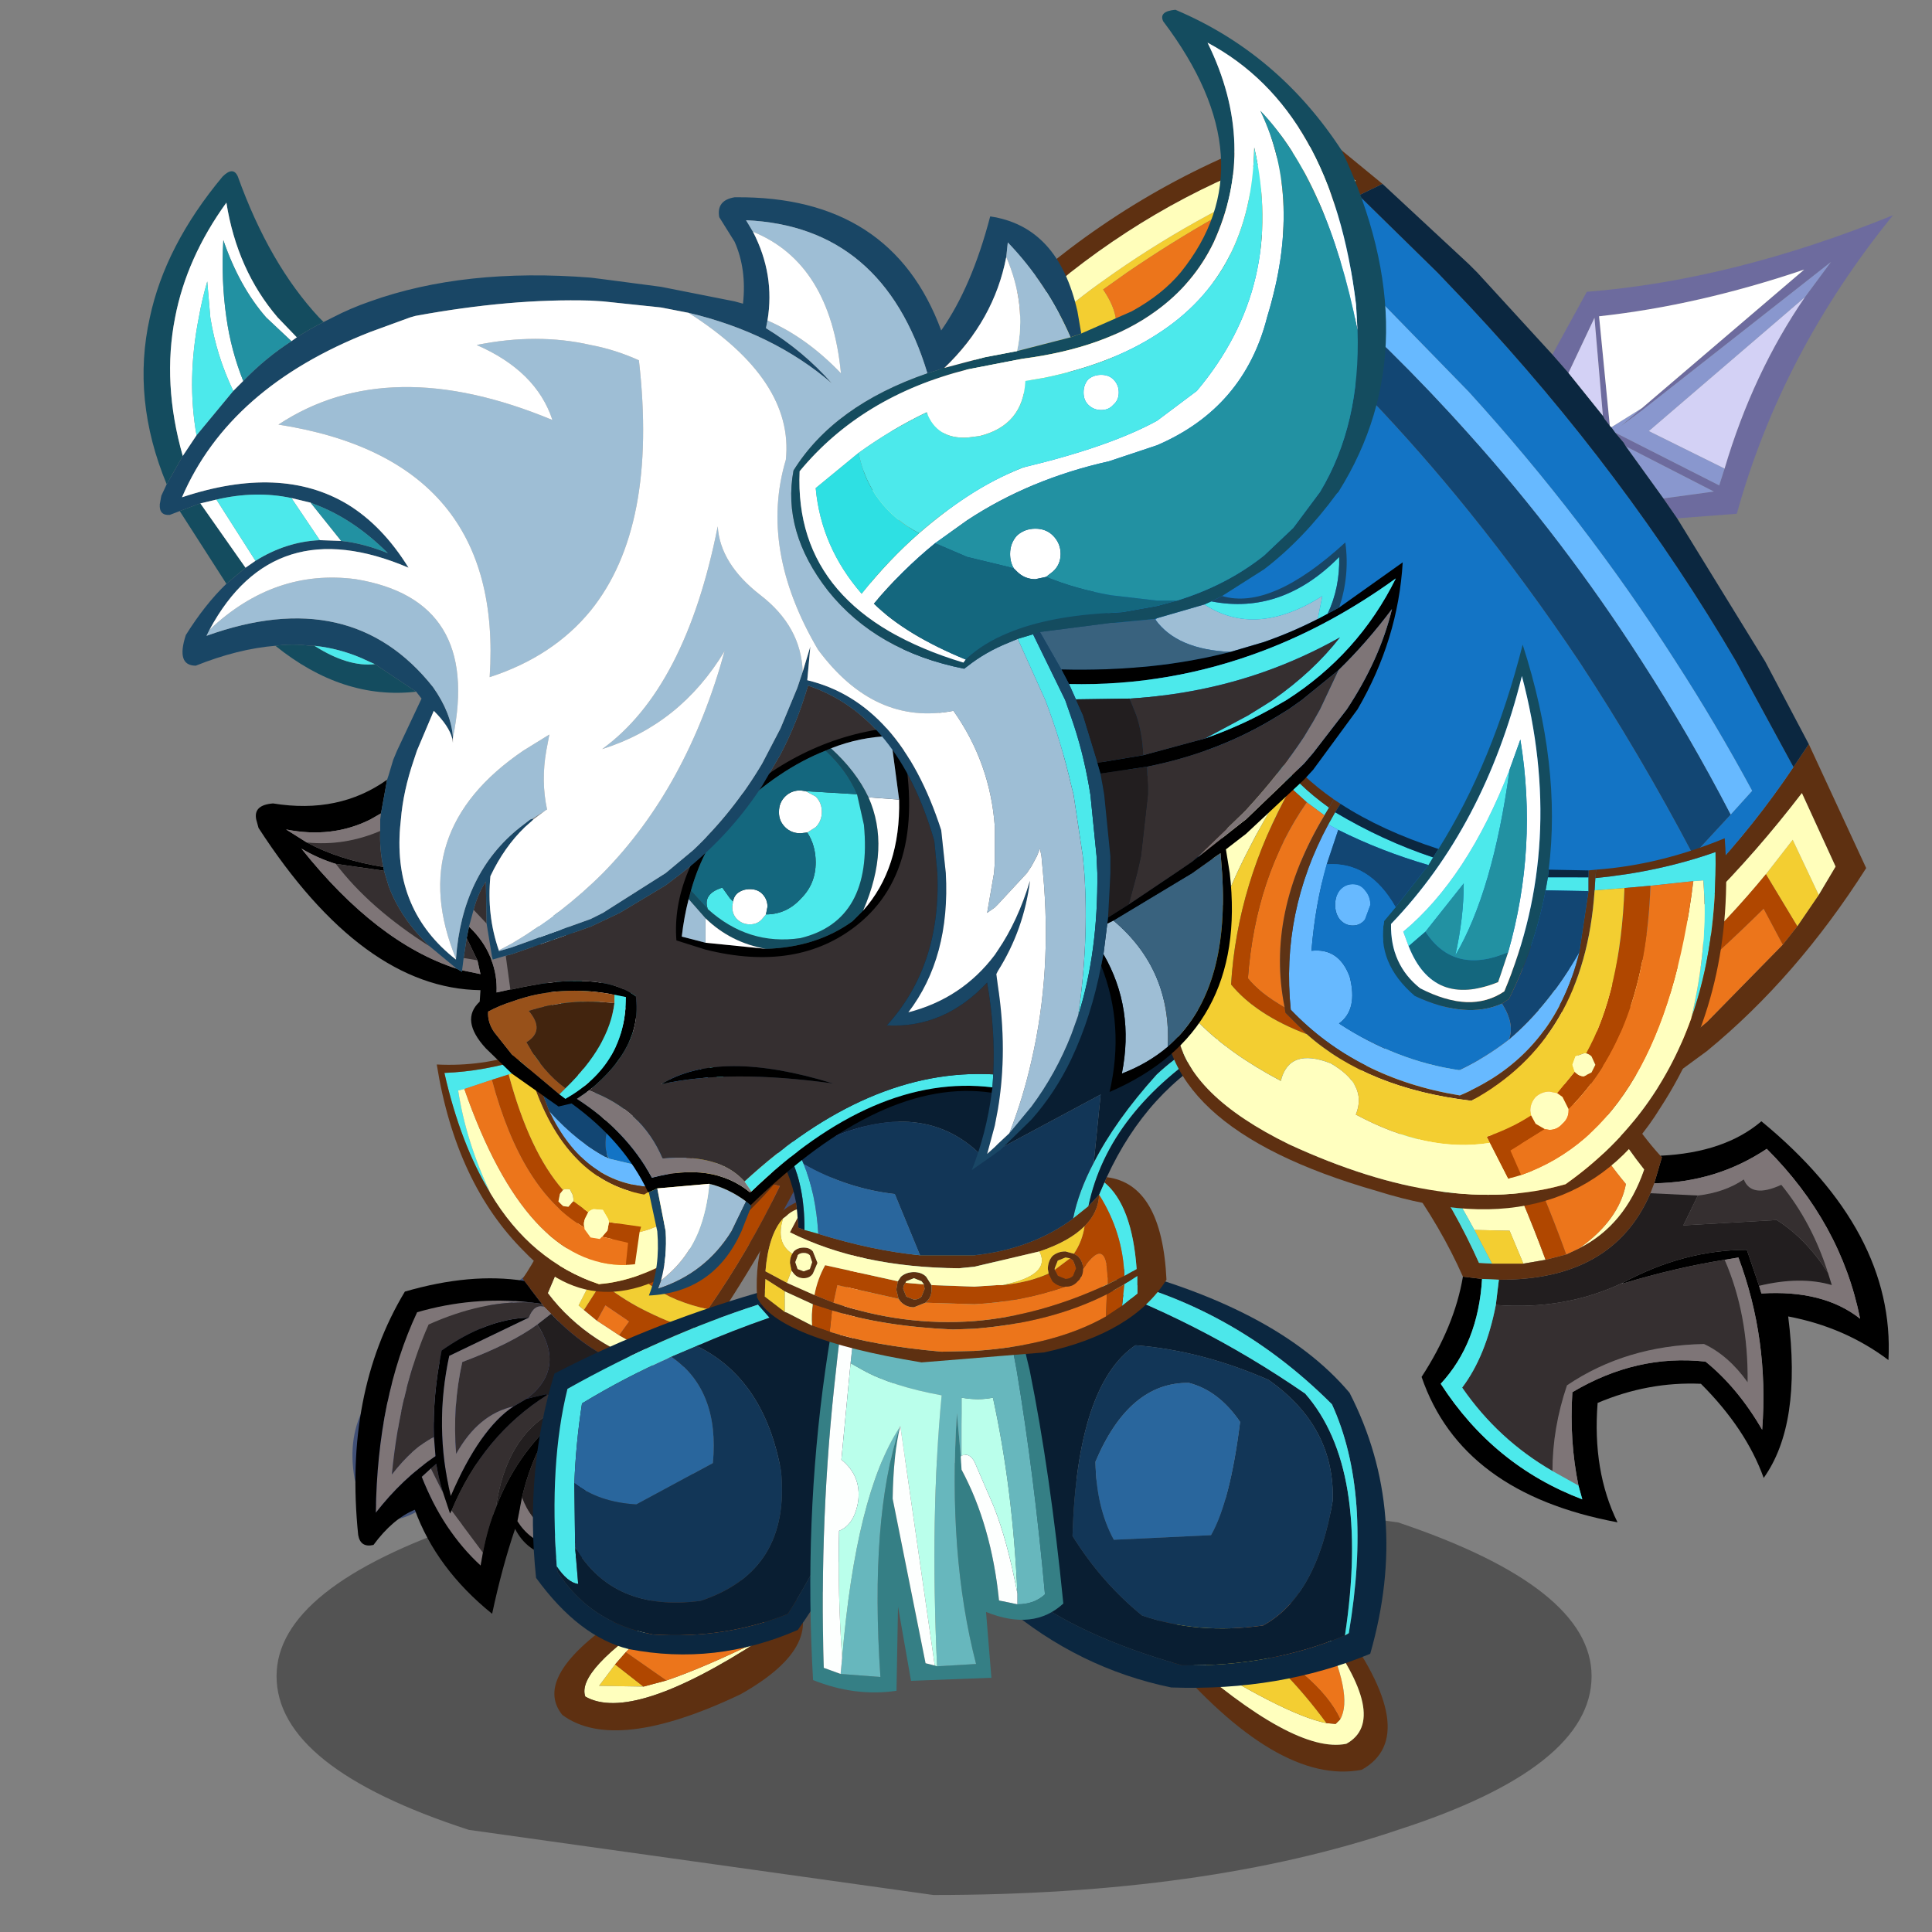<svg xmlns:ffdec="https://www.free-decompiler.com/flash" xmlns:xlink="http://www.w3.org/1999/xlink" ffdec:objectType="frame" height="90" width="90" xmlns="http://www.w3.org/2000/svg"><rect width="100%" height="100%" fill="#808080" stroke="none"/><use ffdec:characterId="30" height="135.15" transform="matrix(.65 0 0 .65 1.333 .455)" width="133.65" xlink:href="#a"/><defs><g id="a" transform="translate(-2.05 -.7)"><use ffdec:characterId="1" height="8.35" transform="matrix(1.982 0 0 3.735 19.82 104.623)" width="47.55" xlink:href="#b"/><use ffdec:characterId="3" height="91.15" transform="translate(25.25 8.9) scale(1.097)" width="100.65" xlink:href="#c"/><use ffdec:characterId="5" height="34.1" transform="translate(25.45 78.25) scale(1.097)" width="29.25" xlink:href="#d"/><use ffdec:characterId="7" height="28.15" transform="translate(31.3 61.7) scale(1.097)" width="25.5" xlink:href="#e"/><use ffdec:characterId="9" height="9.8" transform="translate(39.75 113.25) scale(1.097)" width="16.2" xlink:href="#f"/><use ffdec:characterId="11" height="12.35" transform="translate(83.05 113.4) scale(1.097)" width="14.95" xlink:href="#g"/><use ffdec:characterId="13" height="23.9" transform="translate(38.2 92.35) scale(1.097)" width="23.6" xlink:href="#h"/><use ffdec:characterId="15" height="27.7" transform="translate(68.8 90.55) scale(1.097)" width="27.85" xlink:href="#i"/><use ffdec:characterId="17" height="28.7" transform="translate(58.05 89.8) scale(1.097)" width="16.55" xlink:href="#j"/><use ffdec:characterId="19" height="40.1" transform="translate(46.3 53.65) scale(1.097)" width="41.5" xlink:href="#k"/><use ffdec:characterId="21" height="38.15" transform="translate(94.75 67.25) scale(1.097)" width="37" xlink:href="#l"/><use ffdec:characterId="23" height="36.9" transform="translate(83.4 46.2) scale(1.097)" width="36.75" xlink:href="#m"/><use ffdec:characterId="29" height="84" transform="translate(10.3 .7) scale(1.097)" width="82.25" xlink:href="#n"/></g><g id="r" fill-rule="evenodd"><path d="M94.9 11.3 96.6 9l-12.35 9.7-1.35 1 1.35-1.15 10.6-9.05q-6.95 2.35-13.4 3.05l.7 7.15-.35-.45-.1-.2-.55-6.4-1.7 3.6-1.05-1.2 2.25-4.1q9.5-.75 20-5-7.3 9-10.2 19.5l-3.9.3-.9-1.3 3.3-.45-5.75-2.95-.15-.25-.55-.65 6.8 3.45.35-1.1q1.85-6.25 5.25-11.2" fill="#6d6b9e"/><path d="M84.25 18.55 82.9 19.7l1.35-1L96.6 9l-1.7 2.3-10.2 8.75 4.95 2.45-.35 1.1-6.8-3.45-.25-.35 2-1.25m-1.05 2.5L88.95 24l-3.3.45-2.45-3.4" fill="#8997ce"/><path d="m34.1 30.45-2.25-5.35q2.75-4.5 5.95-8.3l2.2-2.45q2.15-2.3 4.45-4.25l.45-.4Q52.75 3.15 62.5.05l.05-.05 4.75 3.9-1.55.75Q61.4 6.85 57.2 9.7q-9.9 6.6-19.4 16.65l-2.6 2.85-1.1 1.25M45.3 17.4l4.55-3.7 5.65-4q4-2.65 8.5-5.15l1.55-.85-2.95-2.25q-8.5 2.6-15.7 8.25l-2.4 2-3.55 3.4-3.15 3.6q-2.35 2.9-4.5 6.3l1.55 3.2 1.25-1.55 1.7-1.95q3.1-3.4 6.75-6.6l.75-.7M94.15 42l1-1.5 3.75 8.1q-4.55 7.15-10.4 11.95l-3.75 2.75Q78 67.7 69.7 69.4l-6.95-4.7.8-.25q6.55-2.2 12.05-5.3Q82.95 55 88.5 49.1q3.1-3.3 5.65-7.1m-.7 11.6.95-1.2 1.4-2.05 1.1-1.85-2.2-4.8q-2.95 3.85-6.2 7.1-5.95 5.9-12.9 9.75-4.9 2.7-10.3 4.4l4.4 3.25.25.15 1-.3q6-1.95 10.95-4.75 3.6-2.1 6.6-4.65l4.95-5.05" fill="#5e3011"/><path d="M45.3 17.4q-1.5-.6-2-2.4l2.5-2.25q1.9-1.6 4-3.05 5.9-4.1 12.75-6.9l.05.1q-6.3 2.9-12 6.8l-1.55 1.1q1.1 1.6.8 2.9l-4.55 3.7m49.1 35L92.35 49l1.75-2.25 1.7 3.6-1.4 2.05" fill="#f3ce31"/><path d="M62.55 2.8Q55.7 5.6 49.8 9.7q-2.1 1.45-4 3.05L43.3 15q.5 1.8 2 2.4l-.75.7q-1.55-.85-1.9-2.4-2.4 2.35-4.85 5.4l-2.75 3.45 1.05 2.1-1.25 1.55L33.3 25q2.15-3.4 4.5-6.3l3.15-3.6 3.55-3.4 2.4-2q7.2-5.65 15.7-8.25l2.95 2.25-1.55.85-1.35-1.65-.1-.1M92.35 49q-9.65 11.75-24.2 17.15-.1.7 1.55 2.05l-4.4-3.25q5.4-1.7 10.3-4.4 6.95-3.85 12.9-9.75 3.25-3.25 6.2-7.1l2.2 4.8-1.1 1.85-1.7-3.6L92.35 49" fill="#fffebb"/><path d="M49.85 13.7q.3-1.3-.8-2.9l1.55-1.1q5.7-3.9 12-6.8h.05L64 4.55q-4.5 2.5-8.5 5.15l-5.65 4M36.1 26.65l-1.05-2.1 2.75-3.45q2.45-3.05 4.85-5.4.35 1.55 1.9 2.4-3.65 3.2-6.75 6.6l-1.7 1.95m34.85 41.4-1.35-1.5q10.45-3.3 22.6-15.3l1.25 2.35-4.95 5.05q-3 2.55-6.6 4.65-4.95 2.8-10.95 4.75" fill="#ec751b"/><path d="m90.05 45.1 1.4-1.55q-2.35-4.35-5-8.45-5.95-9.3-13.5-17.6l-7.6-7.8-1.75-1.6-1.7 1.3-2.4 1.8q7.2 6.35 13.45 14.1 3.75 4.65 7.2 9.8 3.95 6 7.45 12.65l2.45-2.65M65.75 4.65 70.9 9.7l2.05 2.15Q83.2 22.8 90.4 35.1l3.75 6.9q-2.55 3.8-5.65 7.1-5.55 5.9-12.9 10.05-5.5 3.1-12.05 5.3l-1.4-1q6.5-2 11.1-4.95Q68.9 55 65 51.2q-5.5-5.35-10.05-11.3-6.5-8.4-11.2-17.95L35.6 30.1l-.4-.9 2.6-2.85Q47.3 16.3 57.2 9.7q4.2-2.85 8.55-5.05" fill="#1374c5"/><path d="m61.9 9.4.35.3q5.7 4.95 10.7 10.55 6.2 6.9 11.3 14.85 3.1 4.8 5.8 10l-2.45 2.65q-3.5-6.65-7.45-12.65-3.45-5.15-7.2-9.8-6.25-7.75-13.45-14.1l2.4-1.8M35.6 30.1l8.15-8.15q4.7 9.55 11.2 17.95Q59.5 45.85 65 51.2q3.9 3.8 8.25 7.3-4.6 2.95-11.1 4.95L59.3 61.3q-4.8-3.8-8.95-8.35L56.2 48q-.45-4.05-4.7-5.2l-5.7 4.6q-4.4-5.85-8-12.75l-2.2-4.55" fill="#124673"/><path d="M90.05 45.1q-2.7-5.2-5.8-10-5.1-7.95-11.3-14.85-5-5.6-10.7-10.55l-.35-.3 1.7-1.3 1.75 1.6 7.6 7.8q7.55 8.3 13.5 17.6 2.65 4.1 5 8.45l-1.4 1.55" fill="#67b9ff"/><path d="m82.5 20.15.55.65.15.25 2.45 3.4.9 1.3 5.75 9.35 2.85 5.4-1 1.5-3.75-6.9q-7.2-12.3-17.45-23.25L70.9 9.7l-5.15-5.05 1.55-.75 5.65 5.25.55.55 4.9 5.35 1.05 1.2 2.25 2.8.1.2.35.45.1.1.25.35M35.2 29.2l.4.9 2.2 4.55q3.6 6.9 8 12.75l-.75.65q-4.05-5-7.25-10.5-2.05-3.45-3.7-7.1l1.1-1.25m26.95 34.25 1.4 1-.8.25-4.4-3.4q-4.6-3.75-8.55-7.85l.55-.5q4.15 4.55 8.95 8.35l2.85 2.15" fill="#0b2740"/><path d="m82.15 19.7-.7-7.15q6.45-.7 13.4-3.05l-10.6 9.05-2 1.25-.1-.1" fill="#fff"/><path d="M94.9 11.3q-3.4 4.95-5.25 11.2l-4.95-2.45 10.2-8.75m-15.45 4.95 1.7-3.6.55 6.4-2.25-2.8" fill="#d3d1f5"/><path d="m54.1 48.6 1.15-.95q-.6-3.05-3.55-4.05L3.05 83q1.2.9 1.8 2.2.6 1.35.6 3.1L54.1 48.6m-8.3-1.2 5.7-4.6q4.25 1.15 4.7 5.2l-5.85 4.95-.55.5Q29.25 70.65 8.7 87l-4.5 3.65Q1.1 92.35.15 88.5q-.5-2.8.75-4.9l44.15-35.55.75-.65M4.25 89.45l.4-1.75q-.15-3.2-2.45-4.3-1.45.1-1.65 3.05v.4q-.15 3.1 1.9 3.75 1.25.1 1.8-1.15" fill="#415076"/><path d="M4.85 85.2q-.6-1.3-1.8-2.2L51.7 43.6q2.95 1 3.55 4.05l-1.15.95q-.3-1.55-1.3-2.35L4.85 85.2m-4.3 1.25q.2-2.95 1.65-3.05 2.3 1.1 2.45 4.3l-.4 1.75q-.05-3.65-1.8-4.55-1.05-.4-1.9 1.55" fill="#929dc5"/><path d="M54.1 48.6 5.45 88.3q0-1.75-.6-3.1L52.8 46.25q1 .8 1.3 2.35M.55 86.45q.85-1.95 1.9-1.55 1.75.9 1.8 4.55-.55 1.25-1.8 1.15-2.05-.65-1.9-3.75v-.4" fill="#5a6aab"/><path d="m93.45 53.6-1.25-2.35q-12.15 12-22.6 15.3l1.35 1.5-1 .3-.25-.15q-1.65-1.35-1.55-2.05Q82.7 60.75 92.35 49l2.05 3.4-.95 1.2" fill="#b04700"/></g><g id="s" fill-rule="evenodd"><path d="M19.1 2.75 17.45 1.7 12.6 13.15q2.65 3.5 7.45 4.9l.55-.6 1.45-1.9 1-1.35q2.65-3.8 4.7-8.05-4.8-1.1-8.65-3.4m.7 16-.8-.25q-3.65-1.3-6.2-4l-.25-.25-.2-.2-.15-.2-1.15-1.5-.1-.15Q13.25 8.85 16.3 0q6.15 3.95 12.95 5.4-3.7 7-7.2 11.8l-1.4 1.8h-.05l-.8-.25" fill="#5e3011"/><path d="m20.6 17.45-.55.6q-4.8-1.4-7.45-4.9L17.45 1.7l1.65 1.05q-1 3.8-2.35 7l-2.15 4.2.35.3.85.7 1.45.95q1.55.9 3.35 1.55" fill="#ffffbf"/><path d="M19.1 2.75q3.85 2.3 8.65 3.4-2.05 4.25-4.7 8.05-4.35-.9-6.3-4.45 1.35-3.2 2.35-7m2.95 12.8-1.45 1.9q-1.8-.65-3.35-1.55l.65-.9-1.55-1.05-.55 1-.85-.7 1.15-1.8q2.35 1.95 5.95 3.1" fill="#b04700"/><path d="m17.25 15.9-1.45-.95.55-1L17.9 15l-.65.9" fill="#ec751b"/><path d="m23.05 14.2-1 1.35q-3.6-1.15-5.95-3.1l-1.15 1.8-.35-.3 2.15-4.2q1.95 3.55 6.3 4.45" fill="#f2ce33"/><path d="m12.8 14.5-.9.7q-1.7 1.25-4.9 2.45-.65 2.9-.4 6 1.45-2.6 3.75-3.1-2.2 1.45-4.1 5.85-1.1-4.5-.1-9.15l5.2-2.5q.35-.9 1-.7l.2.2.25.25m-1.9 12q1.15 3 5.15 3.25-3.95.7-5.45-1.7l.3-1.55m-4.6.85 2.05 2.75-.15.85q-2.45-2.25-3.85-5.8l.6-.55.8 1.6.45 1.35.1-.2m-1.15-4.8.1 1.25q-2.2 1.5-3.9 3.7.1-7.55 2.7-13.1 3.6-1.05 7.35-.65-3.15-.1-6.6 1.45-1.85 4.15-2.4 9.8 1.4-1.8 2.75-2.45" fill="#7e7577"/><path d="M11.9 15.2q1.9 2.9-.7 4.85l-.85.5q-2.3.5-3.75 3.1-.25-3.1.4-6 3.2-1.2 4.9-2.45m.65 4.6q1.1.1.35 1.1-3.05 1.7-3.7 6.25-.55 1.35-.85 2.95L6.3 27.35q2.05-4.9 6.25-7.55m-.2-5.75q-.65-.2-1 .7h-.05q-2.75.1-5.65 2.15-.6 3.05-.5 5.65Q3.8 23.2 2.4 25q.55-5.65 2.4-9.8 3.45-1.55 6.6-1.45l.8.1.15.2M4.95 24.6l.35-.3q.15.95.45 1.9l-.8-1.6" fill="#352f30"/><path d="m11.9 15.2.9-.7q2.55 2.7 6.2 4l.8.25-.35 2.25q-.5 1.65-1.5 2.7l-3 .2q-1.6 4.55 1.2 5.85h-.1q-4-.25-5.15-3.25.7-3 2.3-5.15-2.7 2.4-4 5.8.65-4.55 3.7-6.25.75-1-.35-1.1v-.05h-.05l-1.3.3q2.6-1.95.7-4.85" fill="#221e1f"/><path d="m11.2 20.05 1.3-.3.05.05q-4.2 2.65-6.25 7.55l-.1.2-.45-1.35q-.3-.95-.45-1.9l-.35.3-.6.55q1.4 3.55 3.85 5.8l.15-.85q.3-1.6.85-2.95 1.3-3.4 4-5.8-1.6 2.15-2.3 5.15l-.3 1.55q1.5 2.4 5.45 1.7h.1q-2.8-1.3-1.2-5.85l3-.2q1-1.05 1.5-2.7l.35-2.25.8.25-.35 2q-.55 2.1-1.55 3.4l-3.3.5q-1.3 2.6 1.7 5.05-5.15 1.55-6.65-1.4-.85 2.5-1.5 5.55-3.65-2.95-5.05-6.8-1.45.6-2.7 2.3-.85.2-1-.65-.95-9.25 3.05-15.9 4.3-1.25 7.8-.7l1.15 1.5-.8-.1q-3.75-.4-7.35.65-2.6 5.55-2.7 13.1 1.7-2.2 3.9-3.7l-.1-1.25q-.1-2.6.5-5.65 2.9-2.05 5.65-2.15h.05l-5.2 2.5q-1 4.65.1 9.15 1.9-4.4 4.1-5.85l.85-.5"/></g><g id="t" fill-rule="evenodd"><path d="m15.95 5.85.35-.45-.4-.45q-1.65 2.25-3.6 4l.3.3 3.35-3.4m.15-1.25.3.3.55-1 .5-1 .15-.3.35-1-.4-.2-1.45 3.2M6 13.55l-.2-.65q-2.7.85-5.3.95 1.05 4.65 3 7.85-1.6-3.4-2.1-6.7l.4-.1 1.8-.6 1.1-.35 1.3-.4m2.05-.9-.25-.6-1.7.75.15.65 1.8-.8" fill="#4ce8eb"/><path d="m16.3 5.4-.35.45.9 1.55 1.65 4q-1.2.35-1.3 2 .05 1.8 1 2.15-2 2.9-4.45 4.5l-2.5-.6q-2-1-3.9-3.1 2.25 4.7 6.6 4.95 4.1-2.7 6.1-7.3-.75-5.05-3.75-8.6M16 8.85q-.3.15-.45.55-.2.4-.1.8l.45.65.55.05.5-.55v-.8l-.35-.65-.6-.05" fill="#67b9ff"/><path d="m15.9 4.95.4.45q3 3.55 3.75 8.6-2 4.6-6.1 7.3-4.35-.25-6.6-4.95l-1.1-2.9-.15-.65-.1-.35-.3.05.1.4.2.65q2.1 7.25 7.55 8.25 4.15-2.5 6.05-6.35l.65-1.4v-.35q-.3-5-3.85-8.8l-.3-.3-.3-.35-.25.35.35.35" fill="#5e3315"/><path d="M12.3 8.95q1.95-1.75 3.6-4l-.35-.35q-1.4 2.1-3.55 4l.3.35m-4.65 2.7-1.65.8.1.35 1.7-.75-.15-.4" fill="#0b2740"/><path d="M5.7 12.5q-2.7.95-5.7.8 1.25 7.8 5.75 12.25 5.4 5.65 12.75-.95 8.7-7.4 6.6-13.75-2.3-7-7.6-10.2-.6 1.85-1.7 3.6l.3.35 1.45-3.2.4.2 2.55 2.1Q24.1 8 25 13.1q.2 3.3-3.35 7.55-5.75 6.55-11.05 7-4.45-1.5-7.1-5.95-1.95-3.2-3-7.85 2.6-.1 5.3-.95l-.1-.4" fill="#5e3011"/><path d="M20.25 13.7v.35l-.65 1.4q1.9-1.85 2.6-3.8-1.45-4.95-4.75-8.75l-.5 1q3 2.75 4.45 7.7-.25.95-1.15 2.1m-7.9 12.7.6-.05.3-2.1.1-.35-2.1-.3-.1.55-.35.4 1.7.4-.15 1.45M9.9 22.95l-.95-.7H8.9l-.3.35-.35-.05-.3-.3.1-.5.2-.25Q6.05 19 4.7 13.95l-1.1.35q1.95 7.3 6.05 9.65-.1-.35.1-.7l.15-.3" fill="#b04700"/><path d="M19.6 15.45q-1.9 3.85-6.05 6.35-5.45-1-7.55-8.25l-1.3.4Q6.05 19 8.25 21.5l.1-.05h.35l.2.4.05.4.95.7q.15-.15.35-.2l.6.05.35.6.05.2 2.1.3-.1.35q2.75-.65 5.3-3.9-.9-1.2.45-3 1.5-1.55 2.25 0Q23.1 15 24 12.9q-1-4.75-6.4-10.3l-.15.3q3.3 3.8 4.75 8.75-.7 1.95-2.6 3.8" fill="#f3ce31"/><path d="m17.95 1.6-.35 1Q23 8.15 24 12.9q-.9 2.1-2.75 4.45-.75-1.55-2.25 0-1.35 1.8-.45 3-2.55 3.25-5.3 3.9l-.3 2.1-.6.05q-6.5.1-10.55-11.5l-.4.1q.5 3.3 2.1 6.7 2.65 4.45 7.1 5.95 5.3-.45 11.05-7Q25.2 16.4 25 13.1q-.9-5.1-4.5-9.4l-2.55-2.1m-6.7 22-.05-.2-.35-.6-.6-.05q-.2.05-.35.2l-.15.3q-.2.35-.1.7v.1l.4.55.6.1.15-.15.35-.4.1-.55m-2.3-1.35-.05-.4-.2-.4h-.35l-.1.05-.2.25-.1.5.3.3.35.05.3-.35h.05" fill="#ffffbf"/><path d="M16.4 4.9q3.55 3.8 3.85 8.8.9-1.15 1.15-2.1-1.45-4.95-4.45-7.7l-.55 1M3.6 14.3l-1.8.6q4.05 11.6 10.55 11.5l.15-1.45-1.7-.4-.15.15-.6-.1-.4-.55v-.1Q5.55 21.6 3.6 14.3" fill="#ec751b"/><path d="m12.6 9.25-.3-.3-.3-.35Q8.8 5.3 6.15 0q-.25 6.7 1.5 11.65l.15.4.25.6q1.1 2.6 2.75 4.75l.35.1q1.7.15 3.55-1.95 1.2-2.35.4-4.3l-.65-.5-1.85-1.5m2.25 2.25q.5 2.05-.45 3.75-1.8 2.2-3.5 1.65-4.25-6.2-4.35-15.35 3.3 6.8 8.3 9.95" fill="#144c5f"/><path d="m15.95 5.85-3.35 3.4 1.85 1.5Q15 8 16.85 7.4l-.9-1.55m-8.6 10.5q1.9 2.1 3.9 3.1-.4-.7-.1-1.95l-.35-.1q-1.65-2.15-2.75-4.75l-1.8.8 1.1 2.9" fill="#124673"/><path d="m13.55 12.55.85.35.05-.8q-3.3-1.5-6.3-6.15 2.1 5.8 4.4 8.3-.8-1.75-1.2-3.45l2.2 1.75" fill="#4ce9eb"/><path d="m14.4 12.9-.85-.35q-.7 2.65-3.25 2.55l.75 1.25q3 .1 3.35-3.45" fill="#14677e"/><path d="M8.15 5.95q3 4.65 6.3 6.15l-.05.8q-.35 3.55-3.35 3.45l-.75-1.25Q7.85 10.35 7.35 4.65l.8 1.3m6.7 5.55q-5-3.15-8.3-9.95.1 9.15 4.35 15.35 1.7.55 3.5-1.65.95-1.7.45-3.75" fill="#fff"/><path d="m11.25 19.45 2.5.6q2.45-1.6 4.45-4.5-.95-.35-1-2.15.1-1.65 1.3-2l-1.65-4q-1.85.6-2.4 3.35l.65.5q.8 1.95-.4 4.3-1.85 2.1-3.55 1.95-.3 1.25.1 1.95M16 8.85l.6.05.35.65v.8l-.5.55-.55-.05-.45-.65q-.1-.4.1-.8.15-.4.45-.55" fill="#1374c5"/><path d="m13.55 12.55-2.2-1.75q.4 1.7 1.2 3.45-2.3-2.5-4.4-8.3l-.8-1.3q.5 5.7 2.95 10.45 2.55.1 3.25-2.55" fill="#2291a2"/></g><g id="u" fill-rule="evenodd"><path d="M3.95 5.5 5.8 6.95 2.9 6.9l1.05-1.4" fill="#f3ce32"/><path d="m5.8 6.95 1.5-.4q2.5-.85 6.15-2.65Q5.05 9.35 2 7.6q-.6-1.7 5-5.4l1.15-.4Q6 3.3 4.65 4.7l-.7.8L2.9 6.9l2.9.05" fill="#ffffbe"/><path d="M4.5 2.25Q10.4-1.3 15.45.7q2.55 3.45-3.3 6.75Q3.95 11.35.5 8.8q-2.05-2.55 4-6.55m3.65-.45L7 2.2Q1.4 5.9 2 7.6q3.05 1.75 11.45-3.7l.85-.6Q11.85.65 8.15 1.8" fill="#5e3011"/><path d="m7.3 6.55-1.5.4L3.95 5.5l.7-.8L7.3 6.55" fill="#b04700"/><path d="M7.3 6.55 4.65 4.7Q6 3.3 8.15 1.8q3.7-1.15 6.15 1.5l-.85.6Q9.8 5.7 7.3 6.55" fill="#ec751b"/></g><g id="v" fill-rule="evenodd"><path d="M2.45 1.45Q3.3 1.05 4.7.9q4.45-.05 5.6 1.6l.35.45q2.1 4.45 1.2 6Q10.5 6 4.85 3q-1.15-.9-2.4-1.55" fill="#ec751b"/><path d="m10.65 2.95-.35-.45Q9.15.85 4.7.9q-1.4.15-2.25.55Q.6 2.25 1.2 4.2l.15.4q7.5 6.65 10.9 5.95 2.9-1.6-1.6-7.6m1.05-.45q5.6 7.5 1.55 9.75Q7.75 13.3.4 4.65-1.2.7 3.95.1q5.1-.6 7.75 2.4" fill="#5e3011"/><path d="M11.85 8.95q.9-1.55-1.2-6 4.5 6 1.6 7.6-3.4.7-10.9-5.95l-.15-.4q6.95 4.45 9.75 5l.6.05.3-.3" fill="#ffffbe"/><path d="M4.85 3q5.65 3 7 5.95l-.3.3-.6-.05Q8.2 5.45 4.85 3" fill="#b04700"/><path d="M2.45 1.45Q3.7 2.1 4.85 3q3.35 2.45 6.1 6.2-2.8-.55-9.75-5-.6-1.95 1.25-2.75" fill="#f3ce32"/></g><g id="w" fill-rule="evenodd"><path d="M14.7 1.05q-6.2 2-12.45 5.5-1.2 4.85-.7 11.6l.05.35q2.15 3.35 6.25 4.1 4.7.3 8.8-1.35Q21 14.4 22.85 5.8 21.65 1.6 16.1.6l-1.4.45M1.4 5.55Q8.05 2.1 15.65 0q9.9 1.25 7.45 9.6l-.05.15q-2 7.35-5.75 12.55-5.4 2.35-11.05 1.25Q3 22.75.2 18.9q-.75-7 1.2-13.35" fill="#0b2740"/><path d="m14.7 1.05.75.85Q13 2.75 10.7 3.75l-1.65.7Q6 5.8 3.2 7.5q-.4 2.6-.5 5.2l.05 4.2.2 2.4q-.7-.1-1.4-1.15-.5-6.75.7-11.6 6.25-3.5 12.45-5.5" fill="#4ce7ea"/><path d="M2.7 12.7q.1-2.6.5-5.2Q6 5.8 9.05 4.45q3.15 2.2 2.7 6.95l-5 2.7q-2.5-.15-4.05-1.4" fill="#29669d"/><path d="M10.7 3.75q2.3-1 4.75-1.85l-.75-.85L16.1.6q5.55 1 6.75 5.2-1.85 8.6-6.2 15.45-4.1 1.65-8.8 1.35-4.1-.75-6.25-4.1l-.05-.35q.7 1.05 1.4 1.15l-.2-2.4q2.5 4.25 8.2 3.5 5.9-1.95 5.25-8.5-1.1-6-5.5-8.15" fill="#091e32"/><path d="m2.75 16.9-.05-4.2q1.55 1.25 4.05 1.4l5-2.7q.45-4.75-2.7-6.95l1.65-.7q4.4 2.15 5.5 8.15.65 6.55-5.25 8.5-5.7.75-8.2-3.5" fill="#123657"/></g><g id="x" fill-rule="evenodd"><path d="M11.55 5.35h-.1q-3.8 2.6-4.1 12.45 1.9 3.05 4.55 5.2 3.65 1.25 7.9.65 3.5-1.9 4.55-8.15.15-4.85-4.2-7.9-4.35-1.9-8.6-2.25m13.6 18.95q-4.9 2.05-10.65 1.95Q7.75 24.35 4 21.4 1.2 15.05.8 7.2 2.9 1.75 7.6.9q7.85 2.7 14.95 7.6 4.25 4.85 2.6 15.8" fill="#091e32"/><path d="M11.55 5.35q4.25.35 8.6 2.25 4.35 3.05 4.2 7.9-1.05 6.25-4.55 8.15-4.25.6-7.9-.65-2.65-2.15-4.55-5.2.3-9.85 4.1-12.45h.1m-2.7 7.6q.05 3 1.2 5.1l6.35-.3q1.25-2.2 1.9-7.4-1.4-2.05-3.35-2.55-3.9-.05-6.1 5.15" fill="#123657"/><path d="M7.6.9Q2.9 1.75.8 7.2q.4 7.85 3.2 14.2 3.75 2.95 10.5 4.85 5.75.1 10.65-1.95l.25-.15Q26.95 15 24.3 9.2 17.7 2.6 8.95.75L7.6.9M9.25 0q11.4 2.75 16.2 8.45 4 7.8 1.35 17.05-5.9 2.45-13 2.2-6.05-1.25-10.9-5.35Q.1 15.55 0 7.45 1.9.3 9.25 0" fill="#0b2740"/><path d="M7.6.9 8.95.75Q17.7 2.6 24.3 9.2q2.65 5.8 1.1 14.95l-.25.15q1.65-10.95-2.6-15.8Q15.45 3.6 7.6.9" fill="#4ce7ea"/><path d="M8.85 12.95q2.2-5.2 6.1-5.15 1.95.5 3.35 2.55-.65 5.2-1.9 7.4l-6.35.3q-1.15-2.1-1.2-5.1" fill="#29669d"/></g><g id="y" fill-rule="evenodd"><path d="M12.1.15h.4l.05.05 1.8 7.45q1.35 6.7 2.2 15.25-1.95 1.8-5.05.55l.35 4.3-5.25.2-.85-4.85-.1 5.5q-2.7.4-5.45-.7-.6-10.4.8-20.25Q1.55 3.8 2.4 0h.4q-.7 3.8-1.1 7.65Q.6 17.25.9 27.1l1.1.4 2.6.2q-.7-10.3 1.25-16.3l.05-.1q-.45 1.8-.5 4.75L7.55 26.8l.6.15.15.05 2.55-.15Q9 19.7 9.6 10.45l.25 2.85.05.85q1.95 3.65 2.45 8.55l1.2.25q1.1 0 1.8-.65-.7-7.75-1.85-14.65L12.1.15" fill="#357f85"/><path d="m3.5.05 8.6.1 1.4 7.5q1.15 6.9 1.85 14.65-.7.65-1.8.65v-.7q-.3-6.85-1.6-12.8-.95.2-2.05 0v3.8l-.05.05-.25-2.85q-.6 9.25 1.25 16.4L8.3 27q-.45-9.9.3-17.7-3.25-.6-5.15-1.65l-.8-.45.15-1.35q.25-3.35.7-5.8M5.85 11.4q-1.95 6-1.25 16.3L2 27.5l.1-1.05Q3 15.75 5.85 11.4" fill="#67b7bd"/><path d="m8.3 27-.15-.05L5.9 11.3l-.05.1Q3 15.75 2.1 26.45q-.3-4.15-.2-8.3 1-.4 1.25-1.95.2-1.65-1.1-2.7l.6-6.3.8.45Q5.35 8.7 8.6 9.3q-.75 7.8-.3 17.7m1.6-13.75v-3.8q1.1.2 2.05 0 1.3 5.95 1.6 12.8-.65-3.45-1.55-5.7l-1.25-2.9q-.35-.65-.85-.4m-4-1.95v-.05.05" fill="#baffeb"/><path d="m2.8 0 .7.05q-.45 2.45-.7 5.8L2.65 7.2l-.6 6.3q1.3 1.05 1.1 2.7-.25 1.55-1.25 1.95-.1 4.15.2 8.3L2 27.5l-1.1-.4q-.3-9.85.8-19.45Q2.1 3.8 2.8 0m10.75 22.95-1.2-.25q-.5-4.9-2.45-8.55l-.05-.85.05-.05q.5-.25.85.4l1.25 2.9q.9 2.25 1.55 5.7v.7m-5.4 4-.6-.15L5.4 16.05q.05-2.95.5-4.75l2.25 15.65" fill="#fdfffe"/></g><g id="z" fill-rule="evenodd"><path d="M10.35 31.45q.05-5.9-4.3-8.35-1.85-1.9-3.1-4.2 1.6 2.35 3.4 3.65Q8.8 23.9 10 26.45l.3.7q.8 1.95.95 4.55l-.9-.25m18.9-4.4q1.4-2.75 4.1-5.75 2.25-2.1 4.1-2.35l-.2.25q-7.05 4.45-8.35 10.7l-1 .8q.35-1.75 1.35-3.65" fill="#49e1e4"/><path d="M9.8 29.65Q9 25.5 5.45 23.1q-1.8-1.85-3.05-3.95Q.35 15.7 0 11.6l.6-.65L3.55 8.3Q20.6-7.05 41.35 6.05q.6 4.7-.9 8.75-.95 2.5-2.7 4.8-5 2.65-7.65 8.4l-.15.35-.35.8-.7.75q1.3-6.25 8.35-10.7l.2-.25q-1.85.25-4.1 2.35-2.7 3-4.1 5.75l.45-4.45-7.65 4.1-.6-.55q-4.3-3.7-11.45.3-1.2-2.55-3.65-3.9-1.8-1.3-3.4-3.65 1.25 2.3 3.1 4.2 4.35 2.45 4.3 8.35l-.4-.15-.05-.65-.05-.55-.05-.45" fill="#091e32"/><path d="M30.1 28q3.6.45 3.9 6.7-2.2 3.5-8 4.75l-8 .65q-9.45-1.55-10.75-4.25-.25-4.9 2.55-6.2l.05.45q-.4.15-.7.45l-.2.15Q8 31.75 7.8 34.15l1.4.75 1.8.8 1.25.5q4.55 1.55 9.2 1.2 4.3-.35 8.7-2.4l1.1-.55.8-.45q-.3-4.15-2.1-5.65l.15-.35M9.9 30.65l.05.65.4.15.9.25q3.55 1.1 6.65 1.4h3.55q3.75-.4 6.45-2.4l1-.8.7-.75q-.05 1.15-.95 2.05-1 1-2.95 1.65l-4.25 1-1 .1Q14 33.9 9.4 31.6l.5-.95m7.05 4.25q-.15.15-.15.4l.2.5.5.2q.3 0 .5-.2l.2-.5-.05-.3-.15-.2-.5-.2-.5.2-.05.1m1.7.15v.3q0 .5-.35.8l-.05.05-.75.3q-.5 0-.85-.35l-.15-.2-.15-.6.1-.55.2-.3q.35-.3.85-.3t.8.3l.35.55m8.75.1q-.5 0-.85-.35l-.25-.5-.05-.3q0-.5.3-.85.35-.3.85-.3l.55.15.25.15q.35.35.35.85t-.35.8q-.3.35-.75.35h-.05M12 38.1q2.85.9 7.3 1.3l2.15-.05q5.25-.35 8.6-2.25l1.05-.7 1-.8v-1.15l-.85.55-1.15.65q-3.65 1.85-8.65 2.25l-1.4.05q-4.55-.2-7.9-1.25l-1.25-.4-1.85-.85-1.25-.8-.05 1.15 1.3 1 .15.05 1.65.85 1.15.4m15.7-4.8-.3-.05-.5.2-.2.5v.1l.2.4.5.2q.3 0 .5-.2l.2-.5-.2-.5-.2-.15m-17 .7.15-.45-.15-.45q-.15-.15-.4-.15t-.4.15v.05l-.15.4.15.45.4.15.4-.15m-1.15-1 .1-.15q.25-.25.65-.25t.6.25l.3.75-.3.7q-.2.3-.6.3-.4 0-.65-.3l-.15-.2-.1-.5q0-.35.15-.6" fill="#5e3011"/><path d="m29.6 29.15.35-.8q1.8 1.5 2.1 5.65l-.8.45q-.1-2.85-1.65-5.3m1.5 7.25.15-1.4.85-.55v1.15l-1 .8" fill="#4ce9eb"/><path d="M28.65 31.2q.9-.9.95-2.05 1.55 2.45 1.65 5.3l-1.1.55q.05-3.4-1.6-1 0-.5-.35-.85l-.25-.15q.55-.8.7-1.8M18.15 35l.05.3-.2.5q-.2.2-.5.2l-.5-.2-.2-.5q0-.25.15-.4l1.2.1m.1 1.2.05-.05q.35-.3.35-.8v-.3l2.8.1 1.5-.1h.35q1.8-.2 3-.75l.25.5q.35.35.85.35-2.9 1-5.95 1.15l-3.2-.1m-1.8-1.4-.1.55.15.6-4-.9-.25 1.15-1.25-.5q.2-1.05.7-1.95l4.75 1.05m13.6 2.3.05-1.45 1.15-.65-.15 1.4-1.05.7m-17.9-.4L12 38.1l-1.15-.4q-.05-.75.05-1.4l1.25.4m15.55-3.4.2.15.2.5-.2.5q-.2.2-.5.2l-.5-.2-.2-.4 1-.75" fill="#b04700"/><path d="M10 26.45q7.15-4 11.45-.3l.6.55 7.65-4.1-.45 4.45q-1 1.9-1.35 3.65-2.7 2-6.45 2.4H17.9l-1.65-4q-3.1-.35-5.95-1.95l-.3-.7" fill="#123657"/><path d="m9.85 30.1.05.55-.5.95q4.6 2.3 11.05 2.35l1-.1 4.25-1q.8 1.55-2.4 2.2h-.35l-1.5.1-2.8-.1-.35-.55q-.3-.3-.8-.3t-.85.3l-.2.3-4.75-1.05q-.5.9-.7 1.95l-1.8-.8.3-.8.15.2q.25.3.65.3t.6-.3l.3-.7-.3-.75q-.2-.25-.6-.25-.4 0-.65.25l-.1.15q-1.1-.7-.6-2.3l.2-.15q.3-.3.7-.45m7.1 4.8.05-.1.5-.2.5.2.15.2-1.2-.1m-6.1 2.8-1.65-.85-.15-.05v-1.35l1.85.85q-.1.65-.05 1.4M10.7 34l-.4.15-.4-.15-.15-.45.15-.4v-.05q.15-.15.4-.15t.4.15l.15.45-.15.45" fill="#ffffbf"/><path d="m18.25 36.2 3.2.1q3.05-.15 5.95-1.15h.05q.45 0 .75-.35.35-.3.35-.8 1.65-2.4 1.6 1-4.4 2.05-8.7 2.4-4.65.35-9.2-1.2l.25-1.15 4 .9.15.2q.35.35.85.35l.75-.3m11.8.9q-3.35 1.9-8.6 2.25l-2.15.05q-4.45-.4-7.3-1.3l.15-1.4q3.35 1.05 7.9 1.25l1.4-.05q5-.4 8.65-2.25l-.05 1.45" fill="#ec751b"/><path d="M26.3 34.3q-1.2.55-3 .75 3.2-.65 2.4-2.2 1.95-.65 2.95-1.65-.15 1-.7 1.8l-.55-.15q-.5 0-.85.3-.3.35-.3.85l.05.3M9.05 36.8l-1.3-1 .05-1.15 1.25.8v1.35m17.65-2.75v-.1l.2-.5.5-.2.3.05-1 .75m-17.5.85-1.4-.75q.2-2.4 1.15-3.45-.5 1.6.6 2.3-.15.25-.15.6l.1.5-.3.8" fill="#f3ce31"/><path d="M17.9 33.1q-3.1-.3-6.65-1.4-.15-2.6-.95-4.55 2.85 1.6 5.95 1.95l1.65 4" fill="#29669d"/></g><g id="A" fill-rule="evenodd"><path d="M22.1 14.2q4.2-.2 6.6-2.25 8.75 7.2 8.3 15.6-2.85-2.15-6.55-2.85.9 7.05-1.6 10.55-1.15-3.2-4.1-6.15-3.45-.15-6.75 1.25-.35 4.45 1.3 7.8-10.2-1.9-12.8-9.5 2.15-3.3 2.7-6.55l1.25.15q-.25 4.2-2.7 6.85 3.45 5.35 9.25 7.55l-.25-.9q-.6-2.9-.4-6.1 4.2-2.5 8.7-2 2.1 1.7 3.7 4.45.45-5.9-1.55-11.25l-.9.15q-3.15.5-6.65 1.55v-.05q4-2.15 8.1-2.15l.8 2.35.15.5q4.05-.25 6.45 1.65-1.25-6.25-6.1-11.1-3.3 2.2-7.35 2.25l.5-1.7-.1-.1"/><path d="M21.7 16q4.05-.05 7.35-2.25 4.85 4.85 6.1 11.1-2.4-1.9-6.45-1.65l-.15-.5q2.7-.65 4.75-.05l-.25-.8Q32 18.55 30 16.1q-1.95.9-2.45-.35-1.25.85-3 1.05l-3.1-.15.25-.65m4.6 5 .9-.15q2 5.35 1.55 11.25-1.6-2.75-3.7-4.45-4.5-.5-8.7 2-.2 3.2.4 6.1l-1.7-.95q0-2.8.95-5.6 3.85-2.6 8.95-2.7 1.6.75 2.85 2.5.05-4.45-1.5-8" fill="#7e7577"/><path d="m28.55 22.7-.8-2.35q-4.1 0-8.1 2.15-3.8 1.8-8.3 1.45l.2-1.65q7.45.05 9.9-5.65l3.1.15-.95 1.95 6.1-.35q1.9 1.2 3.35 3.45l.25.8q-2.05-.6-4.75.05" fill="#221e1f"/><path d="M19.65 22.55q3.5-1.05 6.65-1.55 1.55 3.55 1.5 8-1.25-1.75-2.85-2.5-5.1.1-8.95 2.7-.95 2.8-.95 5.6-3.55-2.05-5.9-5.45 1.55-2.05 2.2-5.4 4.5.35 8.3-1.45l-.05.05h.05m13.4-.7Q31.6 19.6 29.7 18.4l-6.1.35.95-1.95q1.75-.2 3-1.05.5 1.25 2.45.35 2 2.45 3.05 5.75" fill="#352f30"/><path d="m13.5 1.8 1.2-.45q2 8.3 6.35 13.75-1.25 3.65-4.25 5.15 2.6-1.85 3.05-4.2-4.8-5.75-6.35-14.25M14.6 21l-1.45.25-.9-2.15-2.3-.05q-3.5-6.5-7.4-10.4Q4.55 6.6 7 5q4.65 8 7.6 16" fill="#ffffbf"/><path d="m22.1 14.2.1.1-.5 1.7-.25.65q-2.45 5.7-9.9 5.65l-1.1-.05-1.25-.15Q6.35 15.65 0 9.4 6.25 1.85 15.7 0q1.85 9.2 6.4 14.2m-5.3 6.05q3-1.5 4.25-5.15Q16.7 9.65 14.7 1.35l-1.2.45q-2.85 1.05-5.3 2.5L7 5Q4.55 6.6 2.55 8.65l-.65.7q5.2 4.8 8.35 11.85l.85.05h2.05L14.6 21l1.35-.35.85-.4" fill="#5e3011"/><path d="M13.5 1.8q1.55 8.5 6.35 14.25-.45 2.35-3.05 4.2l-.85.4q-3-8.3-7.75-16.35 2.45-1.45 5.3-2.5" fill="#ec751b"/><path d="M15.95 20.65 14.6 21Q11.65 13 7 5l1.2-.7q4.75 8.05 7.75 16.35" fill="#b04700"/><path d="M13.15 21.25H11.1l-1.15-2.2 2.3.05.9 2.15" fill="#f3ce31"/><path d="m16.75 35.75.25.9q-5.8-2.2-9.25-7.55 2.45-2.65 2.7-6.85l1.1.05-.2 1.65q-.65 3.35-2.2 5.4 2.35 3.4 5.9 5.45l1.7.95" fill="#4ce9eb"/><path d="m11.1 21.25-.85-.05Q7.1 14.15 1.9 9.35l.65-.7q3.9 3.9 7.4 10.4l1.15 2.2" fill="#53e1e0"/></g><g id="B" fill-rule="evenodd"><path d="m11.4 12.1-.65-.35.45-.8q3.1 1.85 6.4 2.95l-.3.5q-3.1-.9-5.9-2.3m-.6-1.45-.3.5-1.15-.85-1.05-.95-.3-.3-.8-.95.45-.5q1 1.5 3.15 3.05m17.35 5.4.05-.8q4.15-.4 7.85-1.7.1 6.1-1.6 10.9 1.15-4.85.8-9.05l-.65.05-2.8.3-1.7.15-1.95.15m-3.2 0 .15-.85h2.65v.9l-2.8-.05" fill="#4ce8eb"/><path d="m10.75 11.75.65.35-.75 2.25q-.75 2.6-1 5.65 1.8-.2 2.5 1.7.55 2.15-.7 3.05 3.75 2.45 7.85 3.05 1.7-.8 3.25-2 2.6-2.2 4.6-5.7-1.65 6.75-7.8 9.35-6.75-1.1-11.05-5.6-.65-6.35 2.45-12.1m1.6 3.9q.5 0 .8.4.35.4.35.95l-.35.95q-.3.4-.8.4t-.85-.4q-.3-.4-.3-.95 0-.55.3-.95.35-.4.85-.4" fill="#67b9ff"/><path d="m11.2 10.95-.45.8q-3.1 5.75-2.45 12.1 4.3 4.5 11.05 5.6 6.15-2.6 7.8-9.35l.6-4v-1.35l.5-.05-.05.55-.05.8Q27.5 25.8 20.1 29.8q-6.75-.8-10.75-4.35l-1.4-1.4-.05-.35q-1.25-6.15 2.6-12.55l.3-.5.3-.55.45.3-.35.55" fill="#5e3315"/><path d="M17.6 13.9q-3.3-1.1-6.4-2.95l.35-.55q2.7 1.75 6.4 2.95l-.35.55m7.55.8 2.6.05v.45H25.1l.05-.5" fill="#0b2740"/><path d="M28.25 14.7q4.15-.3 8.4-2.05.75 10-4.2 17.6-5.8 9.45-18.5 5.45Q-.9 31.45.05 22.75q.9-9.5 7.45-16.05 1.45 1.9 3.6 3.4l-.3.55Q8.65 9.1 7.65 7.6l-.45.5q-1.55 1.6-3 3.8-3.7 7-3.3 13.55.75 4 7.3 7.2 10.4 4.8 18.05 2.6 5.8-4.1 8.2-10.8 1.7-4.8 1.6-10.9-3.7 1.3-7.85 1.7l.05-.55" fill="#5e3011"/><path d="m7.9 23.7.05.35 1.4 1.4Q6.05 24.2 4.4 22.2q.4-6.6 3.9-12.85l1.05.95Q6 15.1 5.5 21.8q.75.95 2.4 1.9m15.45 10.95-.85.25-1.2-2.35-.2-.4q1.6-.55 2.9-1.4l.3.55.6.35-2.25 1.4.7 1.6m2.35-5.35 1.15-1.4.05.05q.25.25.55.25l.5-.25.25-.5-.25-.55q-.15-.15-.35-.2 2.25-4.05 2.5-10.8l1.7-.15q-.35 9.7-5.35 14.6l-.4-.8-.35-.25" fill="#b04700"/><path d="M9.35 25.45q4 3.55 10.75 4.35 7.4-4 8.05-13.75l1.95-.15q-.25 6.75-2.5 10.8h-.15l-.55.2-.2.55.15.45-1.15 1.4-.5-.1q-.5 0-.9.35-.35.4-.35.9l.05.3q-1.3.85-2.9 1.4l.2.4q-4.1.65-8.75-1.85.8-1.95-1.65-3.35-2.7-1.05-3.25 1.15-3.4-1.8-5.4-3.85Q2.15 18.5 8 9.05l.3.3Q4.8 15.6 4.4 22.2q1.65 2 4.95 3.25" fill="#f3ce31"/><path d="m7.2 8.1.8.95q-5.85 9.45-5.75 15.6 2 2.05 5.4 3.85.55-2.2 3.25-1.15 2.45 1.4 1.65 3.35 4.65 2.5 8.75 1.85l1.2 2.35.85-.25q9.25-3.25 11.25-19.2l.65-.05q.35 4.2-.8 9.05-2.4 6.7-8.2 10.8-7.65 2.2-18.05-2.6-6.55-3.2-7.3-7.2Q.5 18.9 4.2 11.9q1.45-2.2 3-3.8M24 30.75l-.05-.3q0-.5.35-.9.4-.35.9-.35l.5.1.35.25.4.8v.1q0 .5-.4.85-.35.4-.85.4l-.3-.05-.6-.35-.3-.55m2.85-2.85-.15-.45.2-.55.55-.2h.15q.2.05.35.2l.25.55-.25.5-.5.25q-.3 0-.55-.25l-.05-.05" fill="#ffffbf"/><path d="M10.5 11.15q-3.85 6.4-2.6 12.55-1.65-.95-2.4-1.9.5-6.7 3.85-11.5l1.15.85m21.3 4.6 2.8-.3q-2 15.95-11.25 19.2l-.7-1.6 2.25-1.4.3.05q.5 0 .85-.4.4-.35.4-.85v-.1q5-4.9 5.35-14.6" fill="#ec751b"/><path d="m17.3 14.4.3-.5.35-.55Q21.5 7.7 23.45 0q2.55 7.9 1.7 14.7l-.05.5-.15.85q-.7 3.7-2.4 7.1l-.45.3q-2.35 1.05-5.7-.5-2.5-2.15-2-4.9l.75-.9 2.15-2.75m-2.45 3.85q-.05 2.65 1.9 4.2 3.3 1.7 5.5.2Q26.3 13 23.4 2.05q-2.45 9.85-8.55 16.2" fill="#144c5f"/><path d="M11.4 12.1q2.8 1.4 5.9 2.3l-2.15 2.75q-1.7-3-4.5-2.8l.75-2.25m15.75 8q-2 3.5-4.6 5.7.4-1-.45-2.35l.45-.3q1.7-3.4 2.4-7.1l2.8.05-.6 4" fill="#124673"/><path d="m17.1 18.75-1.1.95-.35-.95q4.2-3.5 6.95-10.6-1.1 8-3.55 12.15.55-2.45.55-4.7l-2.5 3.15" fill="#4ce9eb"/><path d="m16 19.7 1.1-.95q1.85 2.85 5.4 1.35l-.65 1.95Q17.6 23.75 16 19.7" fill="#14677e"/><path d="M22.6 8.15q-2.75 7.1-6.95 10.6l.35.95q1.6 4.05 5.85 2.35l.65-1.95q1.95-6.85.8-13.9l-.7 1.95m-7.75 10.1q6.1-6.35 8.55-16.2 2.9 10.95-1.15 20.6-2.2 1.5-5.5-.2-1.95-1.55-1.9-4.2" fill="#fff"/><path d="M22.55 25.8Q21 27 19.3 27.8q-4.1-.6-7.85-3.05 1.25-.9.7-3.05-.7-1.9-2.5-1.7.25-3.05 1-5.65 2.8-.2 4.5 2.8l-.75.9q-.5 2.75 2 4.9 3.35 1.55 5.7.5.85 1.35.45 2.35m-10.2-10.15q-.5 0-.85.4-.3.4-.3.95 0 .55.3.95.35.4.85.4t.8-.4l.35-.95q0-.55-.35-.95-.3-.4-.8-.4" fill="#1374c5"/><path d="m17.1 18.75 2.5-3.15q0 2.25-.55 4.7 2.45-4.15 3.55-12.15l.7-1.95q1.15 7.05-.8 13.9-3.55 1.5-5.4-1.35" fill="#2291a2"/></g><g id="n"><use ffdec:characterId="24" height="49.2" transform="translate(7.3 34.8)" width="74.95" xlink:href="#o"/><use ffdec:characterId="26" height="15.05" transform="translate(34.75 46.85)" width="15.25" xlink:href="#p"/><use ffdec:characterId="27" height="75.8" width="81.15" xlink:href="#q"/></g><g id="o" fill-rule="evenodd"><path d="M71 41.95q-3.5-.15-4.9-2.1l.1-.1 3.1-.9q3.35 2.2 7.7-.55l-.3 1.5q-1.65.85-3.5 1.5l-2.2.65M62.7 61.7l.25-2 .4-.2q3.8 3.2 3.55 8.25-1.3 1.1-3 1.75.85-4.25-1.2-7.8M39.35 77.85l-.95 1.95q-1.7 2.75-4.8 3.75l.2-.55q1.65-1.25 2.45-3.2.55-1.4.7-3.1 1.25.3 2.4 1.15" fill="#9ebed5" transform="translate(-7.3 -34.8)"/><path d="M66.1 39.85q1.4 1.95 4.9 2.1-5 1.3-11.05 1.15l-1.4-2.45 4.65-.6h.25l2.6-.25.05.05M63.35 59.5l5.15-3.1 1.55-1.1.3-.2.1 1.3q.5 7.85-3.55 11.35.25-5.05-3.55-8.25" fill="#39627e" transform="translate(-7.3 -34.8)"/><path d="m71 41.95 2.2-.65q1.85-.65 3.5-1.5l.65-.35.75-.4 4.15-2.95q-.3 5.05-2.95 9.6l-2.9 3.95-.6.65-3.8 3.55-.2.15-1.1.85.25 1.55q1.2 10.4-7.85 14.3 1-4.35-.55-8.25l.15-.75q2.05 3.55 1.2 7.8 1.7-.65 3-1.75 4.05-3.5 3.55-11.35l-.1-1.3-.3.2-1.55 1.1-5.15 3.1-.4.2.05-.4 1.35-.85 3.05-2.05 1.1-.75.4-.3.05-.05 2.85-2.25.2-.15 3.8-3.65.6-.7 2.2-2.85q2.15-3.25 2.95-6.55-1.65 2.2-3.5 4l-2.4 1.95-.85.6-.65.4q-3.85 2.4-8.6 3.35l-3.05.45-.2-.7 3-.5 4.05-1.1q1.85-.65 3.5-1.5l.75-.4 1.05-.6q4.7-3 7.15-7.95-4.15 3-8.6 4.7-6.15 2.35-12.75 2.2l-.5-.95Q66 43.25 71 41.95M55.45 70.4l-.05.35q-7.1-1.05-15.7 7.3l-.05.05-.3-.25q-1.15-.85-2.4-1.15l-3.4.3-.55.25h-.05q-1.55-3.3-5-5.8l-.85.2-3.05-2.15-1.7-1.65q-1.7-1.85-.4-3.05l.05-.75q-7.7-.1-14.5-10.6l-.15-.55q-.2-.95 1.1-1.05 4.3.7 7.45-1.55l-.4 2.2-.7.4q-2.5 1.25-5.5.65l1.35.85q2.15 1.15 5 1.6l.05.25-3.15-.45q-1.15-.35-2.25-1 4.9 6.15 10.15 7.85l.35.2v-.1L22 63l-.2-.9-.7-1.45.15-.75q.95.9 1.4 2l.05.15q.4 1 .35 2.15l.9-.2h.1q5.75-1.3 8.1.45.45 3.3-3.05 6.15l-.8.55q3.25 2.1 4.9 5.15 3.95-1.05 6.4.95l.1-.05q8.05-7.75 15.75-6.8m-28.3.45.4.3q3.95-2.25 3.95-6.65l-.75-.15q-3.55-.7-6.7.45-.8.25-1.55.65-.05.7.4 1.35l1.15 1.45 3.1 2.6m17.9-.7q-6.85-.95-11.25.05 3.8-2.35 11.25-.05" transform="translate(-7.3 -34.8)"/><path d="m76.7 39.8.3-1.5q-4.35 2.75-7.7.55l.45-.2q4.6.9 8.35-2.9.05 2-.75 3.7l-.65.35m-15.8 5.25-.45-1q6.6.15 12.75-2.2 4.45-1.7 8.6-4.7-2.45 4.95-7.15 7.95l-1.05.6-.75.4q-1.65.85-3.5 1.5l2.8-1.5 1.05-.65.55-.35q2.65-1.85 4.4-4.1-2.4 1.35-4.95 2.25-4.1 1.45-8.75 1.75h-.05l-3.5.05m-2.8-4.25 2.1 4.3.4 1.15q.75 2.15 1.15 4.45l.1.6.4 4v.05l.05 1.05q.05 5.2-1.25 9.3.7-4.8.4-9.3l-.1-1.1-.6-4-.15-.6q-.65-2.85-1.7-5.6l-1.8-4 1-.3m-2.6 28.75-.05.85q-7.7-.95-15.75 6.8l-.45-.65q8.1-7.45 16.25-7m-24.75-5.2.75.15q0 4.4-3.95 6.65l-.4-.3.4-.4q2.85-2.75 3.2-5.55v-.55" fill="#4ce9eb" transform="translate(-7.3 -34.8)"/><path d="m69.75 38.65.7-.35q3.2.95 8.05-3.5.3 2.15-.4 4.25l-.75.4q.8-1.7.75-3.7-3.75 3.8-8.35 2.9M39.65 78.1l.05.05-.65 1.65q-1.8 4-6.05 4.2.75-1.85.55-4.2L33 77.25l.55-.25.55 2.8q.1 1.7-.3 3.2l-.2.55q3.1-1 4.8-3.75l.95-1.95.3.25" fill="#194665" transform="translate(-7.3 -34.8)"/><path d="M78.05 43.15q1.85-1.8 3.5-4-.8 3.3-2.95 6.55l-2.2 2.85-.6.7L72 52.9l-.2.15-2.85 2.25-.05.05v-.05l2.9-2.8.2-.2q2.25-2.45 3.8-4.8l.6-1 .45-.8 1.2-2.55M15.5 52.5l-.05.4v.75q-2.35 1-4.8.75l-1.35-.85q3 .6 5.5-.65l.7-.4m3.2 8.7 1.75 1.45q-5.25-1.7-10.15-7.85 1.1.65 2.25 1 2.2 2.9 6.15 5.4m2.1 1.55.1-.8.9.15.2.9-1.2-.25m.45-2.85.3-1.1.85.9.35 2.15-.1.05q-.45-1.1-1.4-2m1.45 2.15h.1l.85-.25.3 2.2-.9.2q.05-1.15-.35-2.15m6.4 8.55q3.45 1.25 4.8 4.45 3.7-.35 5.35 1.5l.45.65-.1.05q-2.45-2-6.4-.95-1.65-3.05-4.9-5.15l.8-.55" fill="#7e7577" transform="translate(-7.3 -34.8)"/><path d="m69.35 47.6-4.05 1.1q-.05-1.4-.45-2.6l-.4-1V45q4.65-.3 8.75-1.75 2.55-.9 4.95-2.25-1.75 2.25-4.4 4.1l-.55.35-1.05.65-2.8 1.5m8.7-4.45-1.2 2.55-.45.8-.6 1q-1.55 2.35-3.8 4.8l-.2.2-2.9 2.8-.4.35-1.1.75-3.05 2.05.55-2.05.25-1.1.45-4v-.6l-.05-1.25q4.75-.95 8.6-3.35l.65-.4.85-.6 2.4-1.95M23.65 61.8l.4-.1 5.15-1.8 1.9-.9 3-1.8 1.05-.8.75-.6q2.65-2.25 4.5-5.1l1.2-2.05q1.1-2.1 1.8-4.5 5.9 2 8.25 10.15l.2 2.1q.25 6.05-3.3 9.95 3.75.2 6.55-2.8.55 3.15.4 6-8.15-.45-16.25 7-1.65-1.85-5.35-1.5-1.35-3.2-4.8-4.45 3.5-2.85 3.05-6.15-2.35-1.75-8.1-.45h-.1l-.3-2.2m-8.2-8.15q-.05 1.2.2 2.35-2.85-.45-5-1.6 2.45.25 4.8-.75m.25 2.6.3 1q.8 2.15 2.7 3.95-3.95-2.5-6.15-5.4l3.15.45m5.2 5.7.2-1.3.7 1.45-.9-.15m.65-3.15q.3-1.1.8-1.85l.05 2.75-.85-.9m23.5 11.35q-7.45-2.3-11.25.05 4.4-1 11.25-.05" fill="#352f30" transform="translate(-7.3 -34.8)"/><path d="M30.75 64.35v.55q-2.9-.35-5.6.5 1.1 1.3-.15 2.05 1.1 1.95 2.55 3l-.4.4-3.1-2.6-1.15-1.45q-.45-.65-.4-1.35.75-.4 1.55-.65 3.15-1.15 6.7-.45" fill="#98511a" transform="translate(-7.3 -34.8)"/><path d="m63 59.3.1-1.85.05-1.05v-1.1l-.4-4-.1-.6-.15-.8 3.05-.45.05 1.25v.6l-.45 4-.25 1.1-.55 2.05-1.35.85m-.7-10.1-.95-3.1-.45-1v-.05l3.5-.05.05.1.4 1q.4 1.2.45 2.6l-3 .5" fill="#221e1f" transform="translate(-7.3 -34.8)"/><path d="M33.8 83q.4-1.5.3-3.2l-.55-2.8 3.4-.3q-.15 1.7-.7 3.1-.8 1.95-2.45 3.2" fill="#fff" transform="translate(-7.3 -34.8)"/><path d="M30.75 64.9q-.35 2.8-3.2 5.55-1.45-1.05-2.55-3 1.25-.75.15-2.05 2.7-.85 5.6-.5" fill="#42240e" transform="translate(-7.3 -34.8)"/></g><g id="C" fill-rule="evenodd"><path d="m10.15 1.4-.35.15q-3.05 1.2-5.95 4-2 2.1-2.85 5.15l-.15.55Q.55 12.4.4 13.7l1.55.4 3.95.4q3.3-.1 5.65-1.8l.7-.7q2.45-2.75 2.35-7.25L14.05.6q-2 .05-3.9.8m-8.2 13.15-1.9-.6Q-.3 9.5 3.8 4.85 8.65.5 14.6 0q2.15 9.05-2.75 12.95-3.9 3.1-9.9 1.6"/><path d="m9.8 1.55.35-.15q1.65 1.5 2.45 3.2 1.45 3.25-.35 7.4l-.7.7Q9.2 14.4 5.9 14.5q-2.3-.4-3.95-2l-1.1-1.25.15-.55 1.1 1.2q2.65 2.4 6.05 1.9 4.75-1.15 4.15-7.4l-.45-2Q11.2 2.85 9.8 1.55" fill="#144c5f"/><path d="m11.85 4.4.45 2q.6 6.25-4.15 7.4-3.4.5-6.05-1.9-.35-1 .95-1.4l.5.7.2.2-.05.35q0 .5.3.8.35.35.85.35t.8-.35l.25-.3q1.35 0 2.3-1.05.95-.95.95-2.35 0-1.1-.55-1.95l.55-.35q.4-.4.4-1t-.4-1L8.5 4.2l3.35.2" fill="#4ce9eb"/><path d="M14.6 4.75q.1 4.5-2.35 7.25 1.8-4.15.35-7.4l2 .15M5.9 14.5l-3.95-.4v-1.6q1.65 1.6 3.95 2M8.5 4.2l.65.35q.4.4.4 1t-.4 1l-.55.35-.45.05q-.6 0-1-.4t-.4-.95v-.05q0-.6.4-1t1-.4l.35.05m-2.6 8.05-.25.3q-.3.35-.8.35T4 12.55q-.3-.3-.3-.8l.05-.35q.05-.3.25-.5.35-.3.85-.3t.8.3q.35.35.35.85l-.1.5" fill="#fff"/><path d="M1 10.7q.85-3.05 2.85-5.15 2.9-2.8 5.95-4 1.4 1.3 2.05 2.85L8.5 4.2l-.35-.05q-.6 0-1 .4t-.4 1v.05q0 .55.4.95.4.4 1 .4l.45-.05q.55.85.55 1.95 0 1.4-.95 2.35-.95 1.05-2.3 1.05l.1-.5q0-.5-.35-.85-.3-.3-.8-.3t-.85.3q-.2.2-.25.5l-.2-.2-.5-.7q-1.3.4-.95 1.4L1 10.7" fill="#14677e"/><path d="M10.15 1.4q1.9-.75 3.9-.8l.55 4.15-2-.15q-.8-1.7-2.45-3.2m-8.2 12.7L.4 13.7q.15-1.3.45-2.45l1.1 1.25v1.6" fill="#9ebed5"/></g><g id="q" fill-rule="evenodd"><path d="m11.75 20.4.6-.3q1.15-.6 2.45-1.05 6.15-2.2 14.4-1.55l.8.1 3.8.5 4.8.95.55.15q.25-2.25-.55-4.05l-1-1.6q-.2-1.1 1-1.3h.05q10.2-.1 13.45 8.7 2-2.85 3.2-7.45 4.45.65 5.7 6.2l.25 1.45-.7.25q-1.55-3.55-4.1-6.2l-.1.95q-.8 4.15-4.05 7.25l-1.1.35q-2.9-9.6-11.85-10l.45.75q1.45 2.8.95 5.8l-.1.5q2.45 1.5 4.3 3.6-3.85-3.3-9.35-4.6l-1.8-.35-3.8-.4-.8-.05q-5.2-.15-11.45 1l-.35.1-2.6.95q-9.2 3.6-12.3 10.8 6.45-2.15 10.8.45 2.3 1.4 4 4.15-8.8-3.75-13 4.05l-.2.4q9.45-3.4 14.8 3.35 1.2 1.7 1.3 3.3v.05h-.05q-.2-.8-1.2-1.8l-1.1 2.6-.2.6q-.7 2.05-.85 3.9l-.05.5q-.45 5.45 3.65 8.65V62q.4-5.6 4.2-8.6l.65-.5.15-.05.05.05-.1.1-.45.4q-1.35 1.3-2.25 3.2-.25 2.55.55 4.85v.05l.85-.25 5.15-1.85.8-.4 4.1-2.6 1.8-1.5q2.6-2.45 4.5-5.65l1.2-2.3 1.1-2.65.35-1.05.5-1.65-.2 2.2q6.05 1.45 8.75 9.8l.3 2.8q.3 5.5-2.45 9.1 3.5-.9 5.65-3.75l.2-.3q1.3-1.9 2.1-4.55-.4 3.2-2.1 5.9l-.1.2.1.75q.65 4.25 0 8.1l-.2 1.05-.5 1.85.5-.45.2-.2.75-.7L58 71.65q1.6-2.15 2.6-4.7l.45-1.25q1.3-4.1 1.25-9.3l-.05-1.05v-.05l-.4-4-.1-.6q-.4-2.3-1.15-4.45l-.4-1.15-2.1-4.3.45-.15 1.4 2.45.5.95.45 1v.05l.45 1 .95 3.1.2.7.15.8.1.6.4 4v1.1l-.05 1.05-.1 1.85-.05.4-.25 2-.15.75q-.65 3.35-1.95 6.1-1.05 2.2-2.6 3.95l-2.05 2-.15.1-.2.15-1.5 1.05q.95-2.4 1.3-5.05l.05-.35.05-.85q.15-2.85-.4-6-2.8 3-6.55 2.8 3.55-3.9 3.3-9.95l-.2-2.1q-2.35-8.15-8.25-10.15-.7 2.4-1.8 4.5l-1.2 2.05q-1.85 2.85-4.5 5.1l-.75.6-1.05.8-3 1.8-1.9.9-5.15 1.8-.4.1-.85.25-.05-.2-.35-2.15-.05-2.75q-.5.75-.8 1.85l-.3 1.1-.15.75-.2 1.3-.1.8v.1l-.35-.2-1.75-1.45q-1.9-1.8-2.7-3.95l-.3-1-.05-.25q-.25-1.15-.2-2.35v-.75l.05-.4.4-2.2.1-.3.3-1 .25-.6 1.6-3.4-.35-.45-2.4-1.6-.3-.2-.45-.2q-1.65-.8-3.5-1h-.3q-1.1-.15-2.25 0-2.45.2-5.2 1.3-1.3 0-.65-2 1.25-2 2.65-3.35l1.25-1.05.65-.45q2-1.25 4.2-1.35l1.4.05q1.45.15 3.05.8-2.25-2.25-4.8-3.2l-.25-.1-1.25-.3q-2.35-.5-4.9.1l-1.05.25-.15.05-1.2.45-.65.25q-.7.05-.65-.7l.1-.55.35-.75 1.05-1.85.9-1.35 2.4-2.9.65-.65q1.45-1.5 3.15-2.6l.35-.25q.85-.55 1.75-1" fill="#194665"/><path d="M57.05 22.3q.65-3-.7-6.15l.1-.95q2.55 2.65 4.1 6.2l-3.5.9m-5.85 1.45q-6.1 2.1-8.75 6.35-.75 4 2.25 7.85 3.15 3.95 8.9 5.1l.2-.15q1.2-.95 2.7-1.55l.6-.25 1.8 4q1.05 2.75 1.7 5.6l.15.6.6 4 .1 1.1q.3 4.5-.4 9.3l-.45 1.25q-1 2.55-2.6 4.7l-1.45 1.75q.9-2.3 1.45-4.75 1.35-5.85.75-12.25l-.1-1.1-.1-.5-.2.5-.35.65-.3.45-1.9 2.05-.2.2-.5.35.45-2.6.05-.65v-2.4q-.3-4.15-2.7-7.55-5.15 1-8.85-4-3.85-6.55-2.1-12.4.55-5.2-6.35-9.6 5.5 1.3 9.35 4.6-1.85-2.1-4.3-3.6l.1-.5q2.55 1.1 4.8 3.45-.7-7.2-5.75-9.25l-.45-.75q8.95.4 11.85 10m-8.15 19.5-.35 1.05-1.1 2.65-1.2 2.3q-1.9 3.2-4.5 5.65l-1.8 1.5L30 59l-.8.4-5.15 1.85-.85.25v-.05l.85-.45q3.3-1.95 5.95-4.6 5.5-5.6 7.95-14.5-2.9 4.8-8 6.4 5.45-3.95 7.55-14.55.15 2.45 2.8 4.5t2.75 5m-17.65 9.6-.15.05-.65.5q-3.8 3-4.2 8.6-3.4-8.3 4.4-13.6l1.7-1.05-.2 1.05q-.35 2 .05 3.85l-.1.05-.85.55m-5.2-5.3q-.1-1.6-1.3-3.3-5.35-6.75-14.8-3.35l.2-.4q4.25-4 9.55-3.3 8.2 1.35 6.35 10.35m1.55-25.65q3.95-.8 7.45 0 1.6.3 3.15 1 1.25 10.9-3.15 16.35-2.45 3-6.6 4.35.95-14.2-13.8-16.5 7.2-4.75 17.9-.3-1.05-3.2-4.95-4.9" fill="#9ebed5"/><path d="M1.5 31Q-.8 25.45.4 20.1q1-4.7 4.75-9.2.7-.7 1 0 2.05 5.7 5.3 9.2l.3.3q-.9.45-1.75 1l-1.25-1.3Q6.1 17 5.4 12.6q-2.6 3.6-3.35 7.5-.85 4.3.5 9.05L1.5 31m59.75-9.85 3.3-1.45q2-1.1 3.2-2.55 5.8-7.2-1.15-16.4-.3-.65.8-.75 6.75 2.85 10.9 9.25 5.85 12.55-.25 22.25l-.1.1q-2.2 3-4.75 4.95l-2.75 1.75-.7.35-.45.2-3.1.9-.15.05-2.6.25h-.25l-4.65.6-.45.15-1 .3-.6.25q-1.5.6-2.7 1.55l-.2.15q-5.75-1.15-8.9-5.1-3-3.85-2.25-7.85 2.65-4.25 8.75-6.35l1.1-.35 1.5-.4 1.15-.3 2.1-.4 3.5-.9.7-.25M17.8 44.55q-4.8.55-9.2-3 1.15-.15 2.25 0h.3q2.2 1.4 3.95 1.2l.3.2 2.4 1.6M5.4 37.5l-3.05-4.75 1.2-.45.15-.05 2.95 4.2L5.4 37.5m62.1 1.1q3.25-1 5.7-2.95l1.9-1.8 1.75-2.35q2.65-4.4 2.45-10.55l-.1-1.7Q77.65 6.5 69.5 2.15q3.3 6.7.4 13.05-1.3 2.7-3.8 4.5-3.3 2.4-8.7 3.1l-3.6.7q-6.9 1.75-10.95 6.65-.4 9.15 10.7 12.5l.15-.2.1-.1q1.1-1 2.7-1.65 2.65-1.1 6.7-1.3l.75-.05 2.25-.4 1.3-.35" fill="#144c5f"/><path d="M2.55 29.15q-1.35-4.75-.5-9.05.75-3.9 3.35-7.5.7 4.4 3.35 7.5L10 21.4l-.35.25L8 20.1q-1.75-2-2.8-5.05-.15 2.65.2 5.05.3 2.15 1.1 4.15l-.65.65q-1.1-2.3-1.5-4.8l-.2-2.35q-.35 1.2-.55 2.35-.8 4.05-.15 7.7l-.9 1.35m51.15 13.3-.15.2q-11.1-3.35-10.7-12.5 4.05-4.9 10.95-6.65l3.6-.7q5.4-.7 8.7-3.1 2.5-1.8 3.8-4.5 2.9-6.35-.4-13.05 8.15 4.35 9.7 17.1l.1 1.7Q77.35 11.2 72.95 6.6q2.8 5.8.45 13.45-1.5 5.95-7.2 8.4l-3.15 1.05q-5.15 1.15-9.25 3.85l-2.1 1.5q-2.15 1.75-4 3.95 2.1 2.05 6 3.65m3.15-5.95q-.25-.4-.25-.95 0-.7.45-1.2.5-.45 1.2-.45t1.15.45q.5.5.5 1.2t-.5 1.15l-.45.35-.7.15q-.7 0-1.2-.5l-.2-.2m5.7-12.65q.5 0 .8.3.35.35.35.85t-.35.8q-.3.35-.8.35t-.85-.35q-.3-.3-.3-.8t.3-.85q.35-.3.85-.3m-5.5-1.55-2.1.4-1.15.3-1.5.4q3.25-3.1 4.05-7.25 1.35 3.15.7 6.15m-6.4 11.9q1.55-1.35 3.15-2.4 1.75-1.15 3.65-1.9 5.65-1.35 8.75-3.05l2.6-1.95Q74.6 18 72.55 9q-.15 8.25-6.35 12.2-3 1.95-7.4 2.85l-1.2.2q-.15 2.9-3 3.6l-.8.1q-2 .1-2.65-1.65-2.3 1.1-4.45 2.65l-2.8 2.3q.35 3.85 3 6.9 1.8-2.25 3.75-3.95M4.3 40.5q4.2-7.8 13-4.05-1.7-2.75-4-4.15-4.35-2.6-10.8-.45 3.1-7.2 12.3-10.8l2.6-.95.35-.1Q24 18.85 29.2 19l.8.05 3.8.4 1.8.35q6.9 4.4 6.35 9.6-1.75 5.85 2.1 12.4 3.7 5 8.85 4 2.4 3.4 2.7 7.55v2.4l-.05.65-.45 2.6.5-.35.2-.2 1.9-2.05.3-.45.35-.65.2-.5.1.5.1 1.1q.6 6.4-.75 12.25-.55 2.45-1.45 4.75l-.75.7-.2.2-.5.45.5-1.85.2-1.05q.65-3.85 0-8.1l-.1-.75.1-.2q1.7-2.7 2.1-5.9-.8 2.65-2.1 4.55l-.2.3q-2.15 2.85-5.65 3.75 2.75-3.6 2.45-9.1l-.3-2.8q-2.7-8.35-8.75-9.8l.2-2.2-.5 1.65q-.1-2.95-2.75-5t-2.8-4.5q-2.1 10.6-7.55 14.55 5.1-1.6 8-6.4Q35.5 50.8 30 56.4q-2.65 2.65-5.95 4.6l-.85.45q-.8-2.3-.55-4.85.9-1.9 2.25-3.2l.45-.4.1-.1.8-.6.1-.05q-.4-1.85-.05-3.85l.2-1.05-1.7 1.05Q17 53.7 20.4 62v.05q-4.1-3.2-3.65-8.65l.05-.5q.15-1.85.85-3.9l.2-.6 1.1-2.6q1 1 1.2 1.8l.05.3v-.35q1.85-9-6.35-10.35-5.3-.7-9.55 3.3m36.45-20.2q.5-3-.95-5.8 5.05 2.05 5.75 9.25-2.25-2.35-4.8-3.45m-19 1.6q3.9 1.7 4.95 4.9-10.7-4.45-17.9.3 14.75 2.3 13.8 16.5 4.15-1.35 6.6-4.35 4.4-5.45 3.15-16.35-1.55-.7-3.15-1-3.5-.8-7.45 0M12.9 34.7l-1.4-.05-1.85-2.75 1.25.3 2 2.5M7.3 36l-.65.45-2.95-4.2L4.75 32l2.55 4" fill="#fff"/><path d="M79.3 20.95q.2 6.15-2.45 10.55l-1.75 2.35-1.9 1.8q-2.45 1.95-5.7 2.95h-1.3l-3-.35q-2.3-.4-4.25-1.2l.45-.35q.5-.45.5-1.15t-.5-1.2q-.45-.45-1.15-.45t-1.2.45q-.45.5-.45 1.2 0 .55.25.95l-.35-.1-2.7-.65-2.1-.9 2.1-1.5q4.1-2.7 9.25-3.85l3.15-1.05q5.7-2.45 7.2-8.4 2.35-7.65-.45-13.45 4.4 4.6 6.35 14.35M10.9 32.2l.25.1q2.55.95 4.8 3.2-1.6-.65-3.05-.8l-2-2.5M9.65 21.65q-1.7 1.1-3.15 2.6-.8-2-1.1-4.15-.35-2.4-.2-5.05Q6.25 18.1 8 20.1l1.65 1.55" fill="#2291a2"/><path d="M62.55 23.85q-.5 0-.85.3-.3.35-.3.85t.3.8q.35.35.85.35t.8-.35q.35-.3.35-.8t-.35-.85q-.3-.3-.8-.3m-15.85 5.1q2.15-1.55 4.45-2.65.65 1.75 2.65 1.65l.8-.1q2.85-.7 3-3.6l1.2-.2q4.4-.9 7.4-2.85 6.2-3.95 6.35-12.2 2.05 9-3.75 15.9l-2.6 1.95q-3.1 1.7-8.75 3.05-1.9.75-3.65 1.9-1.6 1.05-3.15 2.4-3.25-1.75-3.95-5.25m-35.2 5.7q-2.2.1-4.2 1.35l-2.55-4q2.55-.6 4.9-.1l1.85 2.75M5.85 24.9l-2.4 2.9q-.65-3.65.15-7.7.2-1.15.55-2.35l.2 2.35q.4 2.5 1.5 4.8m5.3 16.65q1.85.2 3.5 1l.45.2q-1.75.2-3.95-1.2" fill="#4ce9eb"/><path d="m67.5 38.6-1.3.35-2.25.4-.75.05q-4.05.2-6.7 1.3-1.6.65-2.7 1.65l-.1.1q-3.9-1.6-6-3.65 1.85-2.2 4-3.95l2.1.9 2.7.65.35.1.2.2q.5.5 1.2.5l.7-.15q1.95.8 4.25 1.2l3 .35h1.3" fill="#14677e"/><path d="M50.65 34.2q-1.95 1.7-3.75 3.95-2.65-3.05-3-6.9l2.8-2.3q.7 3.5 3.95 5.25" fill="#2ee0e3"/></g><use ffdec:characterId="2" height="91.15" width="100.65" xlink:href="#r" id="c"/><use ffdec:characterId="4" height="34.1" width="29.25" xlink:href="#s" id="d"/><use ffdec:characterId="6" height="28.15" width="25.5" xlink:href="#t" id="e"/><use ffdec:characterId="8" height="9.8" width="16.2" xlink:href="#u" id="f"/><use ffdec:characterId="10" height="12.35" width="14.95" xlink:href="#v" id="g"/><use ffdec:characterId="12" height="23.9" width="23.6" xlink:href="#w" id="h"/><use ffdec:characterId="14" height="27.7" width="27.85" xlink:href="#x" id="i"/><use ffdec:characterId="16" height="28.7" width="16.55" xlink:href="#y" id="j"/><use ffdec:characterId="18" height="40.1" width="41.5" xlink:href="#z" id="k"/><use ffdec:characterId="20" height="38.15" width="37" xlink:href="#A" id="l"/><use ffdec:characterId="22" height="36.9" width="36.75" xlink:href="#B" id="m"/><use ffdec:characterId="25" height="15.05" width="15.25" xlink:href="#C" id="p"/><path d="m-3.05-4.05 16.8 1.2q7 1.25 7 2.95 0 1.75-7 2.95Q6.8 4.3-3.05 4.3l-16.8-1.25Q-26.8 1.85-26.8.1q0-1.7 6.95-2.95 6.95-1.2 16.8-1.2" fill-opacity=".349" fill-rule="evenodd" transform="translate(26.8 4.05)" id="b"/></defs></svg>